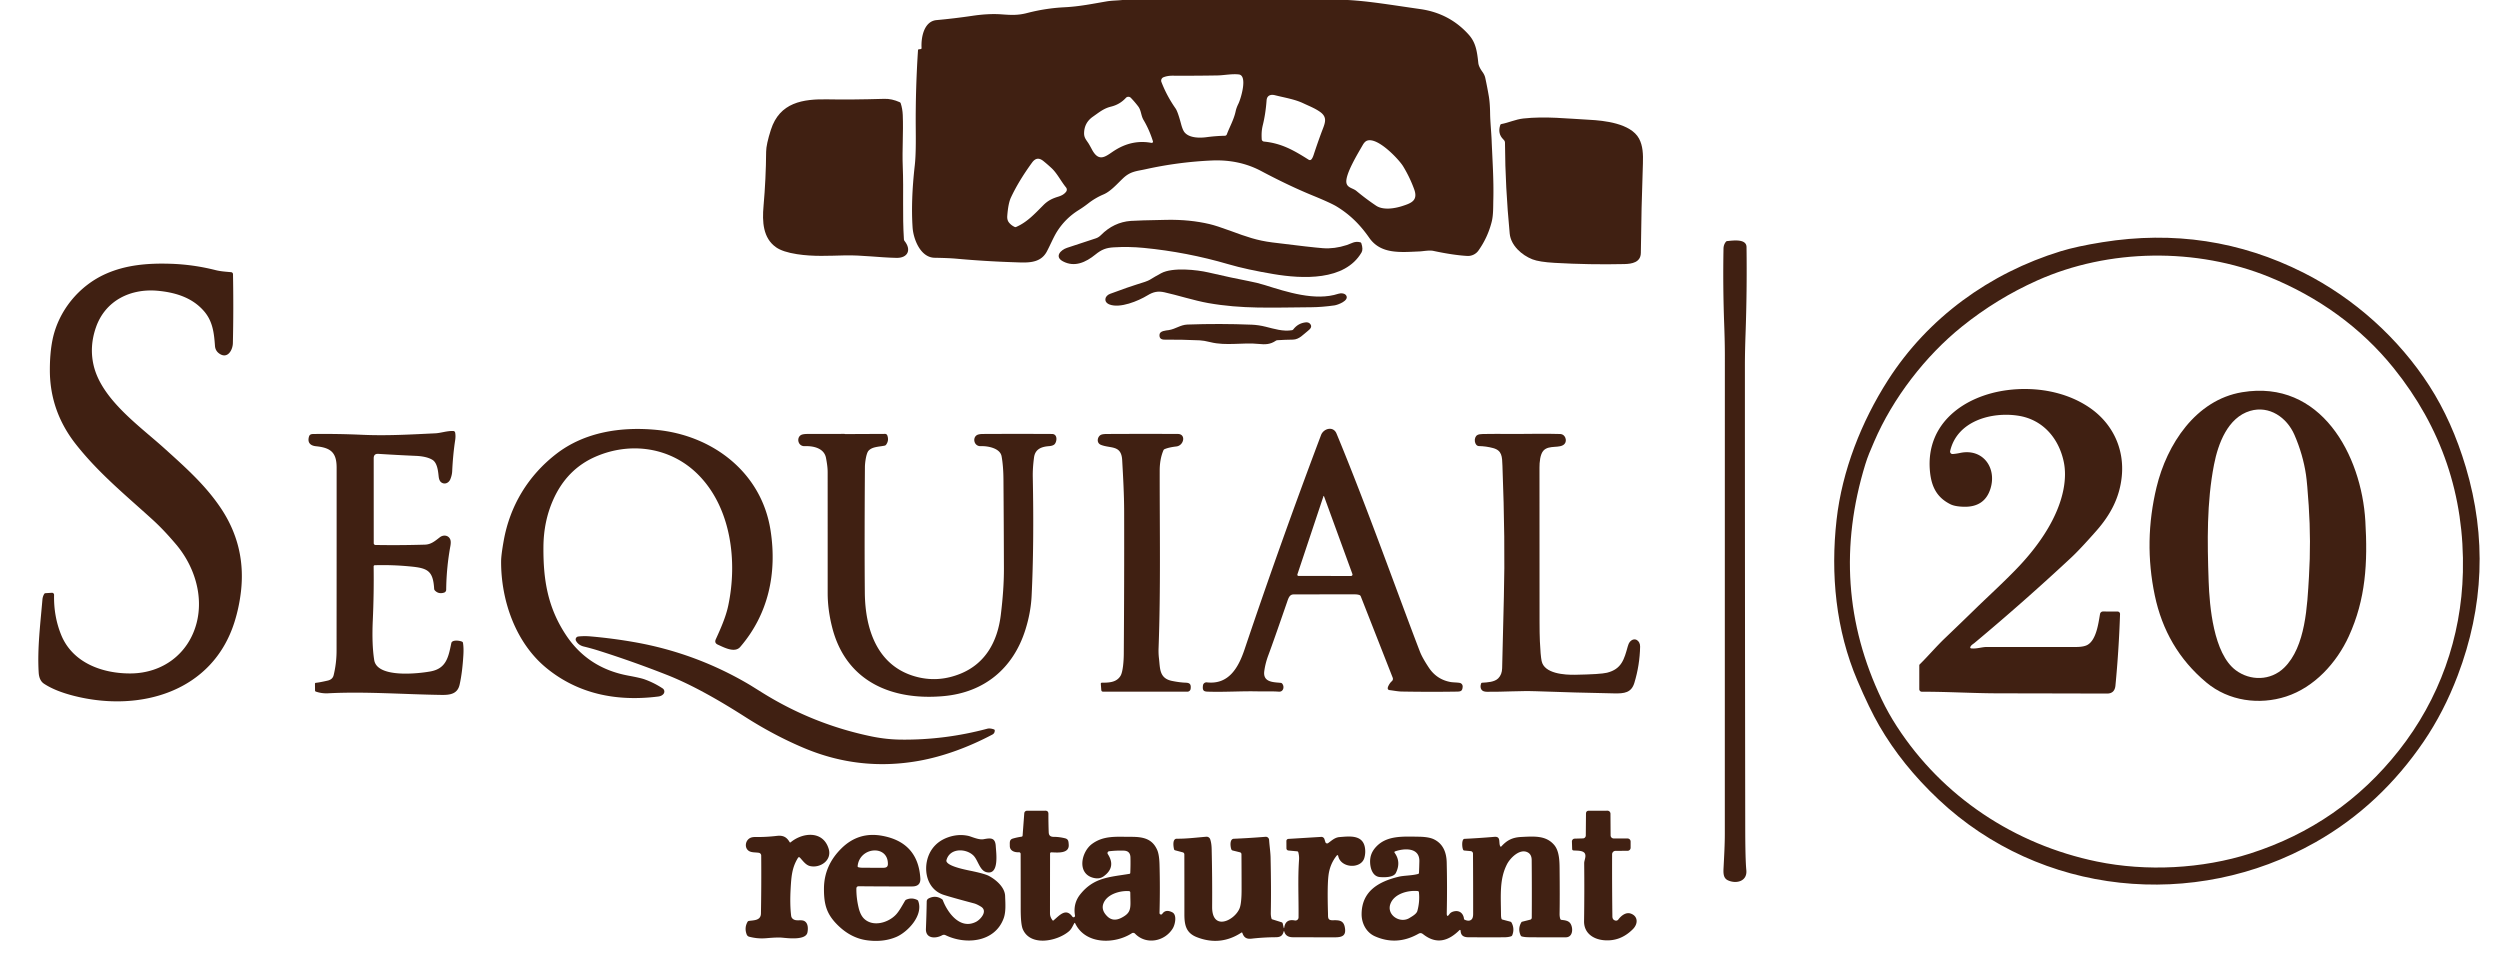 <?xml version="1.0" encoding="UTF-8" standalone="no"?>
<!DOCTYPE svg PUBLIC "-//W3C//DTD SVG 1.1//EN" "http://www.w3.org/Graphics/SVG/1.1/DTD/svg11.dtd">
<svg xmlns="http://www.w3.org/2000/svg" version="1.1" viewBox="0.00 0.00 1619.00 621.00">
<path fill="#402012" d="
  M 726.87 0.00
  L 872.81 0.00
  C 886.70 0.78 899.49 2.98 919.75 5.88
  Q 938.79 8.60 951.20 22.51
  C 955.55 27.39 956.52 32.76 957.35 40.75
  Q 957.60 43.19 960.04 46.57
  Q 961.45 48.52 961.87 50.49
  Q 963.14 56.36 964.15 62.27
  Q 964.90 66.67 964.99 73.25
  C 965.07 79.07 965.77 85.62 965.97 90.59
  C 966.48 103.38 967.41 116.38 967.08 129.17
  C 966.95 133.90 967.14 139.17 966.04 143.56
  Q 963.49 153.72 957.42 162.29
  C 955.75 164.65 952.92 165.90 950.25 165.75
  Q 941.24 165.25 928.26 162.48
  C 925.64 161.92 921.49 162.73 919.25 162.83
  C 906.97 163.34 894.25 164.78 886.74 154.02
  C 880.87 145.60 874.36 139.06 865.62 133.73
  Q 861.84 131.43 849.96 126.56
  Q 834.69 120.30 816.69 110.74
  Q 802.36 103.12 784.50 103.95
  Q 762.97 104.93 741.95 109.58
  C 735.97 110.90 732.16 110.89 727.35 115.40
  C 723.63 118.89 719.38 123.89 714.67 125.89
  Q 709.29 128.17 704.72 131.74
  Q 701.69 134.10 698.58 136.03
  Q 689.93 141.41 684.49 150.03
  C 682.27 153.56 680.18 158.66 677.90 162.93
  C 673.54 171.06 664.56 170.08 656.49 169.82
  Q 637.83 169.21 619.25 167.52
  Q 614.53 167.09 605.24 166.93
  C 596.05 166.77 591.48 154.78 590.99 147.25
  Q 589.84 129.69 592.42 106.99
  C 593.14 100.63 593.11 91.71 593.04 83.34
  Q 592.83 57.90 594.50 32.51
  Q 594.54 31.99 595.05 31.93
  L 596.23 31.79
  A 0.65 0.64 -5.1 0 0 596.81 31.11
  C 596.39 24.16 598.40 13.76 606.49 13.02
  Q 618.05 11.97 629.53 10.27
  Q 640.21 8.68 648.50 9.29
  C 654.66 9.74 659.07 10.03 665.22 8.42
  Q 677.13 5.32 689.43 4.70
  C 699.10 4.22 707.59 2.44 716.72 0.89
  C 719.94 0.34 723.49 0.37 726.87 0.00
  Z
  M 794.49 87.03
  C 796.33 82.09 799.02 77.56 800.19 72.14
  Q 800.71 69.73 802.01 67.14
  C 803.52 64.10 808.17 48.92 802.26 48.21
  C 797.94 47.69 792.53 48.78 788.58 48.85
  Q 774.04 49.11 759.50 49.02
  Q 756.10 48.99 753.47 50.03
  A 2.37 2.37 0.0 0 0 752.13 53.08
  Q 755.58 62.06 761.29 70.23
  Q 762.74 72.31 764.83 80.18
  Q 765.92 84.32 767.19 85.79
  C 770.32 89.43 776.94 89.43 781.34 88.84
  Q 787.29 88.04 793.22 87.92
  A 1.37 1.37 0.0 0 0 794.49 87.03
  Z
  M 854.73 72.36
  C 851.36 70.02 847.63 68.60 843.98 66.87
  C 838.46 64.25 831.66 63.19 825.73 61.68
  C 822.84 60.95 820.47 61.82 820.24 65.00
  Q 819.60 73.73 817.80 81.00
  C 816.98 84.36 816.92 86.89 817.09 90.16
  A 1.60 1.60 0.0 0 0 818.52 91.67
  C 829.91 92.81 837.66 97.22 847.39 103.37
  Q 848.57 104.12 849.42 103.02
  Q 850.11 102.15 850.74 100.24
  Q 853.07 93.09 855.68 86.04
  C 857.90 80.05 860.22 76.18 854.73 72.36
  Z
  M 707.15 96.83
  C 712.02 105.97 716.66 100.61 722.31 97.14
  C 729.56 92.68 737.27 90.96 745.72 92.53
  A 0.81 0.81 0.0 0 0 746.64 91.49
  Q 744.28 83.98 740.59 77.76
  C 738.79 74.73 739.16 71.60 737.03 68.82
  Q 734.76 65.86 732.33 63.35
  A 2.21 2.21 0.0 0 0 729.10 63.40
  Q 725.23 67.66 719.44 69.07
  C 714.76 70.21 711.83 72.72 707.74 75.58
  Q 702.21 79.44 702.06 86.11
  C 701.99 88.98 703.21 90.31 704.72 92.55
  Q 705.45 93.64 707.15 96.83
  Z
  M 878.41 123.65
  Q 884.50 128.74 891.14 133.19
  C 895.76 136.29 903.23 135.02 908.16 133.42
  C 913.80 131.60 918.52 129.93 915.81 122.54
  Q 912.96 114.74 908.64 107.65
  C 906.03 103.37 892.48 88.84 885.47 91.04
  Q 883.85 91.55 882.52 93.89
  C 879.68 98.90 870.87 113.13 871.96 118.49
  C 872.61 121.71 876.20 121.80 878.41 123.65
  Z
  M 654.67 127.94
  Q 652.93 131.66 652.31 139.74
  Q 652.11 142.39 653.30 143.96
  Q 654.75 145.87 657.09 146.96
  Q 657.57 147.19 658.07 146.97
  C 665.11 143.89 669.86 138.71 675.70 132.84
  C 678.65 129.89 681.45 128.55 685.23 127.39
  C 687.44 126.71 689.18 125.81 690.42 124.15
  A 2.23 2.22 43.9 0 0 690.36 121.39
  C 687.04 117.32 684.67 112.33 681.01 108.90
  Q 678.48 106.54 675.76 104.34
  C 672.82 101.96 670.49 102.37 668.34 105.32
  Q 659.65 117.27 654.67 127.94
  Z"
/>
<path fill="#402012" d="
  M 585.75 156.01
  C 590.43 161.81 587.89 167.15 580.60 167.00
  C 569.38 166.78 558.02 165.15 547.15 165.39
  C 536.82 165.61 526.78 166.26 516.13 164.60
  Q 506.85 163.17 502.54 160.12
  C 494.06 154.13 493.57 143.54 494.46 133.51
  Q 496.02 115.92 496.15 98.25
  Q 496.18 93.56 499.23 84.04
  C 504.90 66.34 519.81 64.00 536.25 64.34
  Q 550.58 64.64 572.74 64.01
  Q 577.52 63.87 582.68 66.19
  Q 583.15 66.40 583.30 66.88
  Q 584.47 70.47 584.63 74.49
  C 585.09 85.95 584.18 96.88 584.63 108.00
  C 585.27 123.71 584.35 139.34 585.38 155.06
  Q 585.41 155.59 585.75 156.01
  Z"
/>
<path fill="#402012" d="
  M 973.56 90.28
  Q 969.68 86.48 971.59 80.92
  Q 971.75 80.43 972.26 80.34
  C 976.94 79.47 981.53 77.29 986.50 76.74
  C 1000.78 75.17 1014.98 76.84 1029.26 77.57
  C 1038.66 78.05 1056.07 79.84 1061.44 89.74
  C 1063.92 94.31 1064.16 99.92 1063.95 105.85
  Q 1062.91 134.79 1062.61 163.75
  C 1062.55 169.98 1056.71 170.90 1052.00 171.01
  Q 1029.41 171.52 1006.86 170.23
  Q 996.78 169.66 992.37 167.93
  C 985.60 165.27 978.42 159.04 977.68 151.26
  Q 974.78 120.79 974.64 93.25
  C 974.64 91.83 974.65 91.34 973.56 90.28
  Z"
/>
<path fill="#402012" d="
  M 872.12 158.71
  C 875.19 157.71 877.30 155.94 880.94 156.91
  Q 881.44 157.04 881.60 157.53
  Q 882.91 161.47 881.72 163.51
  C 870.85 182.08 843.28 180.60 824.76 177.50
  Q 807.48 174.61 795.54 171.12
  Q 768.65 163.25 740.74 160.54
  Q 731.02 159.59 721.24 160.18
  C 716.35 160.47 713.41 161.56 709.33 164.88
  C 703.19 169.86 695.92 173.26 688.38 169.26
  C 682.63 166.21 686.95 161.83 690.99 160.50
  Q 700.36 157.43 709.72 154.33
  Q 711.50 153.74 712.96 152.26
  Q 721.25 143.89 732.30 143.06
  Q 736.95 142.71 755.49 142.37
  Q 770.45 142.09 783.27 145.11
  Q 787.86 146.19 797.18 149.62
  C 807.26 153.33 813.94 155.74 824.05 157.01
  Q 849.65 160.21 856.74 160.73
  Q 864.17 161.29 872.12 158.71
  Z"
/>
<path fill="#402012" d="
  M 1591.58 437.55
  Q 1582.68 460.96 1569.63 480.15
  C 1551.26 507.15 1528.03 529.32 1499.45 545.47
  C 1420.86 589.90 1321.51 580.03 1255.40 517.73
  Q 1231.72 495.42 1217.02 469.99
  Q 1210.58 458.84 1202.87 440.76
  C 1188.85 407.88 1185.41 371.86 1189.36 336.65
  C 1192.93 304.83 1205.46 273.06 1222.62 246.24
  C 1248.53 205.76 1288.51 176.84 1334.51 162.71
  Q 1344.92 159.51 1361.53 156.85
  Q 1430.60 145.78 1491.68 176.56
  C 1524.69 193.19 1553.51 219.22 1573.21 249.81
  Q 1588.01 272.80 1596.87 302.56
  Q 1617.09 370.49 1591.58 437.55
  Z
  M 1213.65 286.13
  C 1211.17 291.92 1209.55 295.56 1208.03 300.51
  Q 1183.62 379.86 1218.60 452.97
  Q 1222.87 461.90 1228.38 470.39
  C 1257.98 516.08 1304.77 546.94 1357.91 557.92
  C 1389.97 564.54 1426.14 562.69 1457.35 552.69
  Q 1515.69 533.99 1553.53 486.01
  C 1579.69 452.84 1593.99 412.78 1594.97 370.50
  Q 1596.68 296.17 1550.11 238.33
  C 1528.73 211.79 1500.97 192.16 1469.57 179.37
  C 1422.57 160.23 1365.62 160.88 1319.29 181.64
  Q 1293.11 193.36 1270.64 211.42
  C 1246.85 230.53 1225.78 257.86 1213.65 286.13
  Z"
/>
<path fill="#402012" d="
  M 1118.96 570.07
  C 1115.73 568.54 1116.02 564.93 1116.22 561.11
  C 1116.58 554.07 1116.99 547.05 1116.99 539.96
  Q 1116.99 385.10 1117.02 230.25
  Q 1117.02 221.76 1116.60 210.26
  Q 1115.69 185.64 1116.14 161.00
  Q 1116.19 158.45 1117.70 156.57
  A 1.24 1.21 16.0 0 1 1118.54 156.12
  C 1122.10 155.80 1130.98 154.39 1131.05 160.00
  Q 1131.42 188.26 1130.41 216.50
  Q 1130.01 227.71 1130.00 236.49
  Q 1130.00 386.50 1130.22 536.50
  Q 1130.25 556.75 1130.92 563.49
  C 1131.66 570.87 1124.26 572.57 1118.96 570.07
  Z"
/>
<path fill="#402012" d="
  M 62.11 212.07
  Q 57.83 224.41 60.60 236.47
  C 65.65 258.50 90.20 275.74 105.96 289.92
  C 120.70 303.20 132.76 314.01 142.60 328.46
  Q 159.52 353.29 156.03 383.17
  Q 154.86 393.23 151.89 402.71
  C 137.61 448.24 90.46 461.41 48.02 450.67
  Q 35.73 447.56 28.48 442.76
  Q 25.36 440.69 25.05 435.49
  C 24.12 419.94 26.15 403.87 27.48 388.25
  Q 27.65 386.31 28.61 384.67
  Q 28.90 384.18 29.47 384.14
  L 33.59 383.88
  A 1.35 1.34 88.6 0 1 35.02 385.25
  Q 34.72 399.12 39.63 411.19
  C 47.03 429.39 66.59 436.30 84.80 436.12
  C 105.29 435.92 122.02 423.49 127.26 403.68
  C 132.01 385.73 125.77 366.29 113.78 352.27
  C 108.72 346.35 104.20 341.42 98.27 336.04
  C 81.19 320.53 63.90 306.42 49.20 287.79
  Q 32.37 266.45 32.29 239.99
  Q 32.25 228.76 34.00 220.10
  C 37.78 201.40 51.06 185.10 68.53 177.34
  C 81.50 171.58 95.48 170.36 110.24 170.81
  Q 125.06 171.26 139.49 174.90
  C 142.92 175.77 146.28 175.96 149.67 176.26
  A 1.34 1.34 0.0 0 1 150.89 177.57
  Q 151.31 200.54 150.81 222.24
  C 150.70 226.80 147.29 232.79 141.92 228.91
  Q 139.44 227.11 139.22 224.01
  C 138.62 215.50 137.73 208.02 132.15 201.55
  C 124.62 192.81 113.85 189.43 102.39 188.33
  C 84.60 186.62 68.15 194.61 62.11 212.07
  Z"
/>
<path fill="#402012" d="
  M 744.56 181.21
  Q 748.17 178.98 751.99 176.93
  C 759.39 172.96 775.12 174.71 782.51 176.42
  Q 798.62 180.14 808.37 181.98
  Q 814.15 183.07 819.00 184.59
  C 833.36 189.08 851.82 195.16 866.73 190.24
  C 868.33 189.72 871.01 189.79 871.91 191.53
  C 873.60 194.76 866.40 197.46 864.16 197.78
  Q 855.98 198.92 849.25 198.97
  C 822.93 199.17 804.45 200.15 782.42 196.26
  C 773.46 194.68 762.09 191.03 754.01 189.27
  C 749.94 188.38 746.94 188.95 743.13 191.27
  C 737.06 194.97 725.35 199.79 718.56 197.20
  C 714.47 195.64 715.29 191.61 718.91 190.28
  Q 732.21 185.39 735.80 184.34
  Q 742.86 182.26 744.56 181.21
  Z"
/>
<path fill="#402012" d="
  M 776.93 220.40
  Q 765.58 219.88 754.19 219.95
  C 751.93 219.96 750.71 219.07 750.89 216.73
  C 751.08 214.21 755.02 214.07 756.91 213.77
  C 761.33 213.07 764.42 210.35 769.00 210.18
  Q 789.87 209.42 810.72 210.27
  Q 814.98 210.44 819.66 211.60
  C 825.25 212.98 830.89 214.80 836.71 213.84
  Q 837.21 213.75 837.52 213.35
  Q 840.55 209.34 845.47 208.77
  Q 847.34 208.56 848.34 209.63
  C 849.95 211.36 848.73 212.91 847.17 214.12
  C 844.11 216.49 841.39 219.90 837.23 219.94
  Q 832.19 220.00 827.16 220.32
  Q 826.65 220.36 826.23 220.65
  C 822.71 223.07 819.43 223.18 815.22 222.74
  C 804.72 221.64 794.14 224.16 783.80 221.57
  Q 779.63 220.53 776.93 220.40
  Z"
/>
<path fill="#402012" d="
  M 1276.46 419.89
  C 1280.03 420.32 1283.45 418.98 1286.56 418.99
  Q 1315.37 419.00 1344.22 418.99
  Q 1349.48 418.99 1351.91 417.59
  C 1357.61 414.30 1358.92 403.68 1359.98 397.63
  A 1.96 1.96 0.0 0 1 1361.91 396.00
  L 1371.36 396.04
  A 1.59 1.58 1.1 0 1 1372.94 397.67
  Q 1372.18 420.86 1369.96 443.98
  Q 1369.46 449.16 1364.51 449.15
  Q 1329.12 449.06 1293.74 449.00
  C 1277.85 448.97 1260.99 447.93 1244.57 447.96
  A 1.64 1.64 0.0 0 1 1242.93 446.32
  L 1242.93 430.84
  A 0.75 0.74 68.3 0 1 1243.16 430.30
  C 1248.76 424.77 1254.04 418.55 1259.45 413.38
  Q 1269.96 403.34 1280.37 393.19
  C 1286.87 386.85 1299.05 375.73 1307.85 366.35
  C 1320.62 352.73 1332.74 335.22 1336.29 316.99
  Q 1338.22 307.03 1336.42 298.76
  C 1333.13 283.64 1322.84 271.70 1307.11 269.23
  C 1289.87 266.52 1267.44 272.50 1262.92 292.10
  A 1.58 1.58 0.0 0 0 1264.58 294.03
  Q 1266.93 293.85 1269.29 293.34
  C 1283.98 290.20 1293.17 302.76 1289.08 316.27
  Q 1285.33 328.63 1271.50 328.17
  Q 1265.94 327.98 1263.10 326.56
  C 1254.22 322.14 1250.72 315.03 1249.82 305.07
  C 1247.02 274.02 1272.17 256.31 1299.75 252.67
  C 1317.84 250.28 1337.59 253.44 1352.91 263.79
  C 1367.95 273.94 1375.89 290.43 1374.05 308.60
  C 1372.67 322.30 1366.72 333.42 1357.56 343.81
  Q 1347.03 355.76 1341.33 361.08
  Q 1310.78 389.57 1278.71 416.34
  C 1277.84 417.07 1276.41 417.79 1275.96 419.08
  A 0.61 0.61 0.0 0 0 1276.46 419.89
  Z"
/>
<path fill="#402012" d="
  M 1521.08 412.07
  C 1513.18 429.33 1498.72 445.15 1480.48 451.06
  C 1463.10 456.69 1443.32 454.03 1428.93 442.05
  C 1411.02 427.13 1400.17 408.15 1395.43 385.53
  Q 1388.11 350.62 1396.59 315.47
  C 1403.23 287.90 1421.90 258.99 1452.00 254.00
  C 1503.03 245.54 1529.31 294.69 1531.80 337.50
  C 1533.37 364.32 1532.12 387.97 1521.08 412.07
  Z
  M 1493.37 307.54
  Q 1491.43 294.39 1485.88 281.61
  C 1480.95 270.28 1469.57 262.45 1457.20 266.09
  C 1442.72 270.36 1436.44 287.31 1433.81 300.84
  C 1429.03 325.39 1429.42 350.63 1430.32 376.50
  C 1430.88 392.32 1433.37 423.25 1447.90 434.06
  C 1457.31 441.06 1470.44 440.90 1479.16 432.47
  C 1493.24 418.84 1494.18 391.87 1495.28 373.51
  Q 1496.66 350.49 1495.13 327.47
  Q 1494.14 312.77 1493.37 307.54
  Z"
/>
<path fill="#402012" d="
  M 358.08 324.05
  Q 352.07 337.77 351.93 353.99
  C 351.75 375.41 354.66 393.27 366.46 411.15
  Q 380.65 432.65 406.80 437.52
  Q 414.86 439.02 417.40 439.94
  Q 423.66 442.19 429.14 445.82
  A 2.43 2.43 0.0 0 1 429.67 449.40
  Q 428.53 450.78 426.26 451.07
  C 399.47 454.44 374.45 449.51 353.79 432.55
  C 333.90 416.22 324.40 388.86 324.52 363.49
  Q 324.54 359.46 326.21 350.10
  C 330.27 327.45 342.06 308.02 360.23 293.96
  C 378.55 279.78 402.11 276.21 425.00 278.38
  C 461.13 281.80 493.07 305.61 498.98 343.30
  C 503.34 371.08 497.66 397.67 479.39 418.93
  C 475.85 423.05 469.02 419.36 464.86 417.47
  Q 462.46 416.38 463.56 413.98
  C 466.69 407.12 470.05 399.57 471.60 392.24
  C 477.66 363.76 473.62 328.79 451.96 307.20
  C 434.49 289.78 408.64 285.79 385.78 295.70
  Q 366.91 303.87 358.08 324.05
  Z"
/>
<path fill="#402012" d="
  M 880.22 385.29
  Q 879.01 384.92 877.50 384.91
  Q 857.63 384.89 837.74 384.95
  C 835.04 384.96 834.36 387.43 833.42 390.15
  Q 824.48 416.04 821.42 424.20
  Q 819.44 429.47 818.75 434.61
  C 817.76 441.91 824.58 441.75 829.43 442.22
  A 1.32 1.31 -18.0 0 1 830.28 442.65
  C 832.00 444.56 831.20 448.18 828.15 447.93
  C 823.74 447.58 819.20 447.85 814.77 447.74
  C 804.38 447.49 794.03 448.22 783.63 447.96
  C 780.25 447.87 778.49 448.09 779.04 443.88
  A 2.29 2.28 -83.0 0 1 781.57 441.90
  C 795.58 443.49 801.91 432.62 805.93 420.69
  Q 829.46 350.78 855.50 281.77
  C 857.13 277.44 863.44 275.75 865.51 280.73
  C 884.89 327.31 906.40 387.94 919.54 421.99
  Q 921.09 426.02 925.35 432.41
  Q 930.43 440.03 939.30 441.66
  C 941.06 441.98 943.42 441.90 945.31 442.24
  A 2.34 2.33 -83.2 0 1 947.22 444.68
  C 947.06 447.38 946.19 447.85 943.58 447.89
  Q 925.62 448.17 907.68 447.84
  C 905.16 447.79 902.58 447.23 900.01 446.94
  Q 897.90 446.69 899.18 444.09
  Q 900.10 442.24 901.37 441.13
  A 2.02 2.00 59.0 0 0 901.92 438.89
  L 881.26 386.26
  Q 880.98 385.52 880.22 385.29
  Z
  M 875.82 371.74
  L 857.41 321.29
  A 0.17 0.17 0.0 0 0 857.09 321.30
  L 840.20 371.94
  A 0.80 0.79 -80.7 0 0 840.95 372.99
  L 874.94 373.00
  A 0.94 0.94 0.0 0 0 875.82 371.74
  Z"
/>
<path fill="#402012" d="
  M 242.69 366.04
  A 0.75 0.75 0.0 0 0 241.97 366.80
  Q 242.21 384.20 241.42 401.76
  Q 240.73 417.21 242.34 427.46
  C 244.19 439.23 270.81 436.27 278.76 434.82
  C 288.96 432.95 290.38 425.72 292.27 416.50
  C 292.75 414.17 297.60 414.78 299.25 415.55
  A 1.00 1.00 0.0 0 1 299.82 416.29
  Q 300.36 419.53 300.08 424.25
  Q 299.42 435.43 297.67 443.28
  C 296.34 449.29 291.75 450.12 285.95 450.03
  C 261.51 449.68 236.26 447.73 212.50 448.98
  Q 208.41 449.19 204.55 447.89
  A 0.80 0.79 -81.2 0 1 204.02 447.15
  L 203.97 442.83
  Q 203.96 442.26 204.53 442.20
  Q 207.21 441.91 212.23 440.75
  Q 215.41 440.02 216.08 437.22
  Q 217.95 429.47 217.96 421.50
  Q 218.02 362.13 218.00 302.75
  C 217.99 292.79 213.92 289.93 204.58 288.98
  C 200.81 288.59 198.99 286.46 200.11 282.73
  C 200.63 280.97 202.13 281.07 203.74 281.05
  Q 219.14 280.87 234.52 281.57
  C 250.79 282.30 266.04 281.36 281.85 280.62
  C 285.50 280.45 289.40 278.98 293.43 279.11
  Q 294.60 279.15 294.79 280.31
  Q 295.16 282.49 294.78 284.99
  Q 293.36 294.23 292.85 305.00
  Q 292.73 307.70 291.64 310.34
  C 290.63 312.82 287.94 313.97 285.76 312.37
  Q 284.36 311.34 284.07 308.47
  C 283.68 304.67 283.10 299.61 279.97 297.75
  Q 276.22 295.52 269.25 295.22
  Q 257.35 294.70 245.03 293.92
  Q 242.01 293.73 242.01 296.76
  L 242.03 351.77
  A 1.16 1.16 0.0 0 0 243.17 352.93
  Q 259.41 353.20 275.25 352.71
  C 279.14 352.59 281.81 350.30 284.81 347.96
  C 287.13 346.15 290.46 346.55 291.59 349.36
  Q 292.18 350.83 291.66 353.66
  Q 289.11 367.63 288.95 381.93
  A 1.96 1.96 0.0 0 1 287.56 383.79
  Q 283.99 384.90 281.63 382.39
  A 1.77 1.73 22.1 0 1 281.16 381.31
  C 280.47 369.71 277.00 367.95 266.17 366.88
  Q 254.35 365.70 242.69 366.04
  Z"
/>
<path fill="#402012" d="
  M 977.17 281.01
  C 988.37 281.10 1000.36 280.71 1010.50 281.06
  C 1013.58 281.16 1015.12 285.33 1013.19 287.49
  C 1010.33 290.70 1003.31 287.91 999.62 291.73
  C 997.31 294.14 996.97 299.54 996.97 302.75
  Q 997.00 352.70 997.01 402.64
  Q 997.02 410.38 997.23 415.36
  Q 997.62 424.39 998.35 428.03
  C 1000.01 436.31 1013.30 437.10 1020.01 436.98
  Q 1036.49 436.69 1040.68 435.66
  C 1050.18 433.31 1051.84 426.92 1054.14 418.61
  Q 1054.69 416.65 1055.37 415.82
  C 1058.38 412.15 1062.22 414.78 1062.14 418.74
  Q 1061.90 430.77 1058.41 442.24
  C 1056.45 448.66 1051.86 449.16 1045.44 449.04
  Q 1020.05 448.56 994.68 447.64
  C 984.58 447.27 973.56 448.13 962.93 448.00
  Q 960.38 447.97 959.45 446.68
  Q 958.31 445.11 959.16 442.61
  Q 959.32 442.16 959.79 442.13
  C 963.24 441.93 967.87 441.72 970.28 439.27
  Q 972.70 436.81 972.79 432.75
  Q 973.30 409.63 973.91 386.50
  Q 974.86 350.94 972.98 301.60
  C 972.75 295.75 972.81 291.74 966.86 290.15
  Q 962.34 288.95 957.75 288.88
  C 954.82 288.83 954.01 283.27 956.77 281.71
  Q 957.86 281.09 960.34 281.06
  Q 968.76 280.94 977.17 281.01
  Z"
/>
<path fill="#402012" d="
  M 547.56 281.11
  L 573.19 280.99
  A 1.52 1.50 79.5 0 1 574.62 281.99
  Q 575.83 285.29 573.83 288.00
  A 1.59 1.56 -77.0 0 1 572.89 288.60
  C 568.92 289.40 564.79 289.29 562.43 291.94
  C 560.96 293.60 560.14 299.54 560.12 302.46
  Q 559.78 351.83 560.06 383.75
  C 560.26 407.84 568.33 432.52 595.01 438.67
  Q 608.40 441.75 621.80 436.37
  C 638.30 429.74 646.00 415.32 648.10 398.35
  Q 650.18 381.48 650.14 368.25
  Q 650.06 339.38 649.84 310.50
  Q 649.77 301.74 648.63 295.49
  C 647.65 290.14 639.51 288.75 635.12 288.93
  C 630.89 289.10 629.62 283.83 632.49 281.87
  Q 633.69 281.06 636.67 281.04
  Q 658.96 280.93 681.25 281.04
  C 685.07 281.06 684.52 286.00 682.96 287.66
  Q 681.97 288.72 679.28 288.93
  C 674.40 289.30 670.37 290.84 669.64 296.23
  Q 668.71 303.16 668.83 309.00
  Q 669.70 353.29 668.07 386.00
  Q 667.54 396.72 664.02 407.90
  C 656.20 432.70 637.60 448.44 611.00 450.81
  C 577.06 453.84 547.66 441.03 538.88 406.16
  Q 536.00 394.75 536.00 384.00
  Q 536.01 344.92 535.99 305.84
  C 535.99 302.64 535.49 299.63 534.92 296.57
  C 533.72 290.16 526.63 288.71 521.11 288.93
  C 516.77 289.10 515.64 283.58 518.67 281.76
  Q 519.88 281.04 522.96 281.03
  Q 534.86 281.01 546.75 280.99
  Q 546.89 280.99 547.05 281.04
  Q 547.30 281.11 547.56 281.11
  Z"
/>
<path fill="#402012" d="
  M 712.95 288.08
  C 709.92 286.86 710.60 282.94 712.80 281.68
  Q 713.89 281.06 716.81 281.05
  Q 739.78 280.93 762.75 281.03
  C 768.25 281.05 766.74 288.57 761.80 289.13
  Q 756.97 289.68 754.18 290.87
  A 1.43 1.42 -0.7 0 0 753.43 291.63
  Q 751.02 297.36 751.02 304.75
  C 750.97 342.98 751.71 381.36 750.30 419.56
  Q 750.16 423.18 750.55 426.41
  C 751.33 432.93 750.67 439.28 759.01 440.97
  Q 763.93 441.97 767.87 442.11
  C 770.74 442.20 771.38 443.36 771.06 446.05
  A 2.14 2.13 -86.5 0 1 768.93 447.94
  L 714.37 447.92
  Q 713.28 447.91 713.19 446.82
  L 712.88 442.86
  A 0.69 0.68 87.7 0 1 713.56 442.11
  C 718.26 442.12 723.10 441.94 725.68 437.62
  C 727.24 435.03 727.73 427.78 727.76 423.71
  Q 728.10 377.55 728.00 331.37
  C 727.97 320.07 727.35 309.06 726.72 297.91
  C 726.17 288.02 719.22 290.59 712.95 288.08
  Z"
/>
<path fill="#402012" d="
  M 431.95 437.08
  Q 410.38 428.58 388.27 421.55
  Q 383.20 419.93 378.03 418.68
  Q 374.59 417.84 373.03 414.99
  A 1.89 1.89 0.0 0 1 374.47 412.21
  Q 378.20 411.77 382.25 412.12
  Q 396.57 413.35 410.74 415.84
  Q 450.87 422.90 485.71 443.62
  Q 485.76 443.64 493.68 448.58
  Q 526.64 469.12 564.59 476.94
  Q 574.03 478.88 583.53 478.98
  Q 611.84 479.27 639.30 471.93
  Q 641.14 471.44 643.73 472.37
  A 0.70 0.70 0.0 0 1 644.20 473.02
  Q 644.22 474.87 642.69 475.69
  C 627.80 483.58 611.19 489.88 594.71 492.78
  Q 556.55 499.50 520.75 484.45
  Q 501.45 476.33 482.57 464.27
  C 466.06 453.73 448.44 443.58 431.95 437.08
  Z"
/>
<path fill="#402012" d="
  M 682.28 596.05
  C 686.00 592.94 690.24 587.66 694.47 593.63
  A 0.95 0.94 -67.6 0 0 696.17 592.92
  Q 694.82 585.08 699.63 579.10
  C 708.47 568.11 718.66 568.05 731.41 565.90
  Q 731.94 565.81 731.97 565.27
  Q 732.20 560.14 732.08 555.26
  Q 731.98 551.01 727.76 550.87
  Q 723.10 550.71 718.27 551.27
  A 1.19 1.19 0.0 0 0 717.41 553.10
  Q 722.97 561.63 714.59 567.59
  Q 712.02 569.42 708.30 568.55
  C 697.22 565.97 700.12 551.74 707.20 546.53
  C 714.83 540.91 723.20 541.97 732.33 541.93
  C 740.33 541.90 746.20 543.15 749.41 550.46
  Q 750.72 553.45 750.90 559.75
  Q 751.33 574.88 750.90 591.25
  A 0.98 0.98 0.0 0 0 752.69 591.82
  Q 754.85 588.62 759.17 590.81
  C 762.38 592.44 760.99 598.74 759.53 601.16
  C 754.42 609.67 742.28 612.16 735.04 604.62
  A 1.64 1.64 0.0 0 0 732.96 604.38
  C 721.92 611.53 702.88 611.79 696.31 597.98
  Q 696.01 597.34 695.66 597.96
  C 694.57 599.91 693.86 601.74 692.18 603.16
  C 684.50 609.65 667.24 613.09 662.37 601.77
  Q 661.01 598.59 661.01 588.57
  Q 661.01 571.26 660.97 552.98
  A 1.08 1.07 87.8 0 0 659.82 551.91
  C 657.01 552.11 653.95 550.95 653.95 547.84
  C 653.95 545.50 653.60 543.72 655.99 543.03
  Q 658.74 542.24 661.59 541.83
  Q 662.19 541.74 662.24 541.12
  L 663.32 526.66
  A 1.76 1.76 0.0 0 1 665.07 525.04
  L 676.91 525.01
  Q 678.96 525.00 678.95 527.05
  Q 678.93 533.10 679.15 539.00
  C 679.23 541.17 680.35 541.95 682.50 541.95
  Q 685.97 541.95 689.66 542.86
  C 691.94 543.42 691.96 544.87 692.11 546.99
  C 692.53 553.06 684.56 552.08 680.81 551.97
  A 0.77 0.77 0.0 0 0 680.02 552.74
  Q 679.98 572.12 679.97 591.50
  Q 679.97 593.87 681.61 595.97
  Q 681.91 596.36 682.28 596.05
  Z
  M 726.31 594.33
  C 731.37 591.69 732.22 589.47 732.08 583.70
  Q 732.01 580.80 731.98 577.99
  A 0.91 0.91 0.0 0 0 731.13 577.08
  C 725.29 576.69 717.05 579.05 714.67 584.85
  Q 712.85 589.27 717.07 593.42
  Q 720.87 597.16 726.31 594.33
  Z"
/>
<path fill="#402012" d="
  M 1046.19 596.17
  A 1.82 1.81 -65.4 0 0 1048.03 595.48
  C 1049.84 593.05 1052.90 590.51 1056.12 591.65
  C 1060.69 593.25 1061.04 598.09 1057.49 601.68
  Q 1049.31 609.95 1038.44 608.86
  C 1031.40 608.15 1025.72 604.00 1025.84 596.52
  Q 1026.12 577.74 1025.92 559.00
  C 1025.90 557.29 1027.23 554.89 1026.49 553.00
  C 1025.52 550.50 1020.84 550.98 1018.92 550.74
  A 0.89 0.89 0.0 0 1 1018.13 549.88
  L 1017.98 545.00
  A 1.84 1.84 0.0 0 1 1019.77 543.10
  L 1025.13 542.95
  A 1.88 1.88 0.0 0 0 1026.96 541.08
  L 1027.08 526.96
  Q 1027.09 525.02 1029.03 525.02
  L 1041.00 525.01
  A 1.94 1.94 0.0 0 1 1042.94 526.94
  L 1043.03 541.01
  A 1.98 1.98 0.0 0 0 1045.01 542.98
  L 1054.00 543.00
  A 2.00 1.99 0.3 0 1 1055.99 545.00
  L 1055.99 549.00
  A 2.00 2.00 0.0 0 1 1054.00 550.99
  L 1046.24 551.01
  A 2.25 2.25 0.0 0 0 1044.00 553.25
  Q 1043.93 573.27 1044.18 593.50
  Q 1044.21 595.73 1046.19 596.17
  Z"
/>
<path fill="#402012" d="
  M 512.06 545.45
  C 519.88 538.98 533.13 537.76 536.68 549.81
  C 538.87 557.24 531.08 562.33 524.65 560.88
  C 521.75 560.22 519.97 557.44 517.97 555.35
  A 0.73 0.72 39.1 0 0 516.83 555.46
  C 512.91 561.74 512.47 567.40 512.01 575.71
  Q 511.46 585.70 512.34 593.00
  Q 512.53 594.60 513.94 595.41
  C 516.38 596.82 519.69 594.93 521.82 597.17
  C 523.43 598.87 523.30 601.89 522.90 603.86
  C 521.87 608.94 510.88 607.65 506.51 607.23
  Q 503.53 606.94 496.55 607.56
  C 492.36 607.93 489.03 607.59 485.22 606.64
  A 2.38 2.37 -3.3 0 1 483.57 605.18
  Q 481.91 600.91 484.10 597.00
  A 1.22 1.22 0.0 0 1 484.98 596.39
  C 488.24 595.91 492.70 596.19 492.79 591.55
  Q 493.12 573.02 492.96 554.05
  A 1.81 1.81 0.0 0 0 491.46 552.28
  C 489.46 551.93 486.99 552.18 485.27 551.25
  C 481.94 549.45 482.45 544.40 485.78 542.68
  Q 487.05 542.02 489.32 542.05
  Q 496.23 542.13 503.07 541.32
  C 507.09 540.85 509.40 542.02 511.34 545.33
  Q 511.62 545.81 512.06 545.45
  Z"
/>
<path fill="#402012" d="
  M 554.59 575.51
  Q 554.54 581.50 556.03 587.80
  Q 557.20 592.74 559.71 595.07
  C 565.55 600.50 575.44 597.51 580.33 592.19
  C 582.43 589.90 584.31 586.35 586.10 583.33
  A 1.76 1.69 -85.4 0 1 586.90 582.62
  Q 590.48 581.06 593.99 582.80
  Q 594.46 583.03 594.64 583.52
  C 598.13 592.77 587.86 603.57 580.48 606.74
  Q 572.17 610.30 561.69 608.96
  Q 550.85 607.57 542.09 598.69
  C 535.17 591.68 533.58 585.50 533.60 575.54
  Q 533.63 560.46 545.04 549.29
  Q 556.07 538.50 571.22 541.25
  Q 594.51 545.48 596.01 568.75
  Q 596.35 574.04 590.76 574.06
  Q 573.61 574.10 556.18 573.94
  Q 554.61 573.93 554.59 575.51
  Z
  M 575.00 559.51
  C 575.10 546.83 556.60 548.44 555.41 560.90
  Q 555.35 561.47 555.90 561.63
  Q 556.99 561.94 558.75 561.95
  Q 565.34 561.98 571.95 561.98
  C 573.78 561.99 574.99 561.51 575.00 559.51
  Z"
/>
<path fill="#402012" d="
  M 635.26 587.14
  Q 632.60 585.51 630.75 585.02
  Q 617.31 581.46 611.25 579.55
  C 598.64 575.59 596.92 559.26 603.68 549.77
  Q 607.35 544.62 613.83 542.29
  Q 620.46 539.91 626.96 541.29
  C 629.12 541.75 633.76 544.06 636.93 543.48
  C 641.31 542.68 644.54 542.15 644.86 548.02
  C 645.07 551.98 647.37 567.16 638.68 564.77
  C 634.35 563.57 633.34 556.90 630.35 554.00
  C 625.51 549.31 615.06 549.03 612.92 557.07
  Q 612.79 557.54 613.00 557.98
  C 614.57 561.42 626.81 563.52 630.52 564.34
  Q 637.87 565.95 640.24 567.17
  C 644.87 569.56 650.74 574.51 650.92 580.26
  C 651.07 584.96 651.53 590.40 649.99 594.64
  C 644.35 610.26 625.46 611.98 612.37 605.64
  Q 611.22 605.08 610.09 605.70
  C 605.94 607.97 599.36 607.98 599.63 601.49
  Q 600.00 592.53 600.14 583.79
  A 2.22 2.22 0.0 0 1 601.34 581.85
  Q 605.86 579.49 610.03 582.32
  Q 610.43 582.59 610.60 583.04
  C 613.67 591.09 621.78 602.28 632.13 596.95
  C 635.03 595.45 639.90 589.97 635.26 587.14
  Z"
/>
<path fill="#402012" d="
  M 831.71 600.48
  Q 832.62 594.95 838.53 596.09
  A 2.03 2.02 5.8 0 0 840.94 594.13
  C 841.07 581.78 840.39 569.06 841.26 556.84
  Q 841.43 554.33 840.77 551.91
  Q 840.62 551.38 840.07 551.32
  L 834.37 550.79
  A 1.41 1.40 -87.5 0 1 833.10 549.40
  L 833.07 544.64
  A 1.36 1.36 0.0 0 1 834.35 543.27
  L 855.61 541.97
  A 2.07 2.06 -10.3 0 1 857.70 543.41
  L 858.33 545.40
  A 1.15 1.15 0.0 0 0 860.09 546.00
  C 862.49 544.30 864.43 542.33 867.50 542.09
  C 873.51 541.63 882.38 540.34 883.89 548.75
  Q 884.50 552.16 883.57 555.50
  C 881.50 562.97 868.13 562.32 866.60 554.21
  A 0.49 0.49 0.0 0 0 865.73 553.99
  Q 861.28 559.49 860.35 566.76
  Q 859.48 573.50 860.01 591.51
  C 860.08 594.11 859.67 596.06 863.16 595.96
  C 866.95 595.86 869.95 595.94 870.85 600.22
  C 872.02 605.81 869.45 607.02 864.44 607.01
  Q 850.81 607.01 837.25 606.96
  Q 832.78 606.95 831.74 603.41
  Q 831.48 602.55 831.25 603.42
  C 830.52 606.11 828.99 606.94 826.18 606.95
  Q 818.29 606.99 810.49 607.88
  C 807.26 608.25 805.57 607.14 804.58 604.24
  Q 804.39 603.66 803.88 603.99
  Q 790.25 612.87 775.04 606.90
  C 768.27 604.23 767.01 599.36 767.01 592.13
  Q 767.02 572.74 766.98 553.29
  A 1.36 1.35 -82.5 0 0 765.98 551.98
  L 761.04 550.67
  Q 760.43 550.51 760.29 549.90
  C 759.86 548.05 759.15 543.12 762.13 543.15
  C 768.30 543.22 774.93 542.38 781.20 541.87
  A 2.48 2.47 78.3 0 1 783.73 543.54
  Q 784.58 546.03 784.67 549.75
  Q 785.11 568.50 784.98 587.25
  C 784.86 603.26 799.52 596.18 802.74 588.26
  Q 804.05 585.05 804.05 576.10
  Q 804.05 564.76 803.97 553.29
  Q 803.96 552.18 802.89 551.92
  L 798.26 550.78
  A 1.22 1.21 86.2 0 1 797.41 550.03
  C 796.78 548.38 796.15 543.30 799.04 543.18
  Q 809.40 542.74 819.56 541.91
  A 2.14 2.14 0.0 0 1 821.87 543.91
  C 822.12 547.78 822.75 551.74 822.83 555.38
  Q 823.28 576.10 822.97 591.00
  Q 822.92 593.28 823.48 594.99
  A 0.56 0.53 88.4 0 0 823.83 595.34
  L 829.90 597.24
  Q 830.57 597.45 830.72 598.13
  L 831.25 600.50
  Q 831.51 601.68 831.71 600.48
  Z"
/>
<path fill="#402012" d="
  M 972.31 548.10
  C 975.95 544.12 979.43 542.31 985.12 542.02
  C 993.97 541.56 1001.22 541.09 1006.44 547.14
  C 1009.78 551.00 1009.94 557.47 1009.99 562.50
  Q 1010.17 580.73 1009.99 591.75
  Q 1009.96 593.64 1010.44 595.09
  A 0.91 0.90 84.3 0 0 1011.19 595.71
  C 1013.40 595.97 1015.84 596.16 1017.10 598.22
  C 1018.83 601.05 1018.72 606.98 1013.99 607.01
  Q 1002.13 607.08 990.25 606.96
  Q 987.29 606.94 985.55 606.45
  A 1.20 1.19 -4.4 0 1 984.79 605.80
  Q 982.72 601.34 985.31 597.17
  A 0.58 0.57 -79.2 0 1 985.67 596.92
  L 990.96 595.59
  A 1.33 1.33 0.0 0 0 991.97 594.30
  Q 992.09 575.78 991.92 556.99
  Q 991.89 553.11 989.01 551.83
  C 983.94 549.58 977.91 555.75 975.86 559.81
  C 970.97 569.49 971.96 579.79 972.05 592.49
  Q 972.06 594.04 972.39 595.02
  A 0.72 0.71 88.3 0 0 972.88 595.49
  L 978.03 596.85
  Q 978.65 597.02 978.94 597.59
  Q 980.96 601.50 979.36 605.60
  A 1.29 1.28 -88.5 0 1 978.57 606.35
  Q 976.80 606.97 974.00 606.99
  Q 962.53 607.03 951.07 606.98
  C 947.92 606.97 945.99 605.96 945.89 602.65
  A 0.44 0.43 66.9 0 0 945.15 602.35
  C 938.09 609.36 930.36 611.78 921.82 605.15
  C 920.72 604.29 919.95 603.95 918.59 604.71
  Q 904.56 612.64 890.37 606.33
  C 884.79 603.85 881.77 597.94 881.78 592.07
  C 881.81 577.15 892.76 570.94 905.72 567.79
  C 909.36 566.91 914.12 567.12 918.38 565.97
  A 0.76 0.74 84.2 0 0 918.93 565.28
  Q 919.11 561.34 919.18 557.74
  C 919.35 548.64 909.29 549.26 903.37 551.39
  A 0.53 0.53 0.0 0 0 903.12 552.20
  Q 907.49 558.23 903.98 565.29
  C 902.45 568.36 896.20 568.23 893.50 567.97
  C 887.93 567.43 886.75 559.82 887.47 555.51
  Q 888.13 551.53 891.37 548.17
  C 898.20 541.09 908.13 541.70 918.72 541.85
  Q 925.34 541.95 928.59 543.53
  Q 936.63 547.45 936.89 558.51
  Q 937.27 574.62 936.92 591.17
  Q 936.84 594.62 938.63 592.02
  Q 939.64 590.55 941.94 590.13
  C 945.38 589.51 947.67 591.65 948.07 594.98
  Q 948.13 595.45 948.57 595.64
  Q 951.50 596.94 953.03 595.39
  Q 954.00 594.40 954.01 591.90
  Q 954.03 572.47 953.91 552.77
  A 1.61 1.60 2.6 0 0 952.46 551.19
  L 948.24 550.80
  A 0.85 0.84 -10.5 0 1 947.55 550.33
  C 946.86 548.99 946.59 545.07 947.59 543.69
  A 1.09 1.09 0.0 0 1 948.44 543.23
  Q 958.12 542.76 967.74 541.94
  C 972.23 541.56 970.33 545.65 971.53 548.00
  Q 971.84 548.61 972.31 548.10
  Z
  M 900.48 585.22
  C 897.66 592.56 906.76 598.38 912.90 594.42
  C 914.33 593.50 917.33 591.96 917.89 589.90
  Q 919.54 583.86 918.89 577.78
  A 0.81 0.81 0.0 0 0 918.16 577.06
  C 912.00 576.41 902.99 578.69 900.48 585.22
  Z"
/>
</svg>
